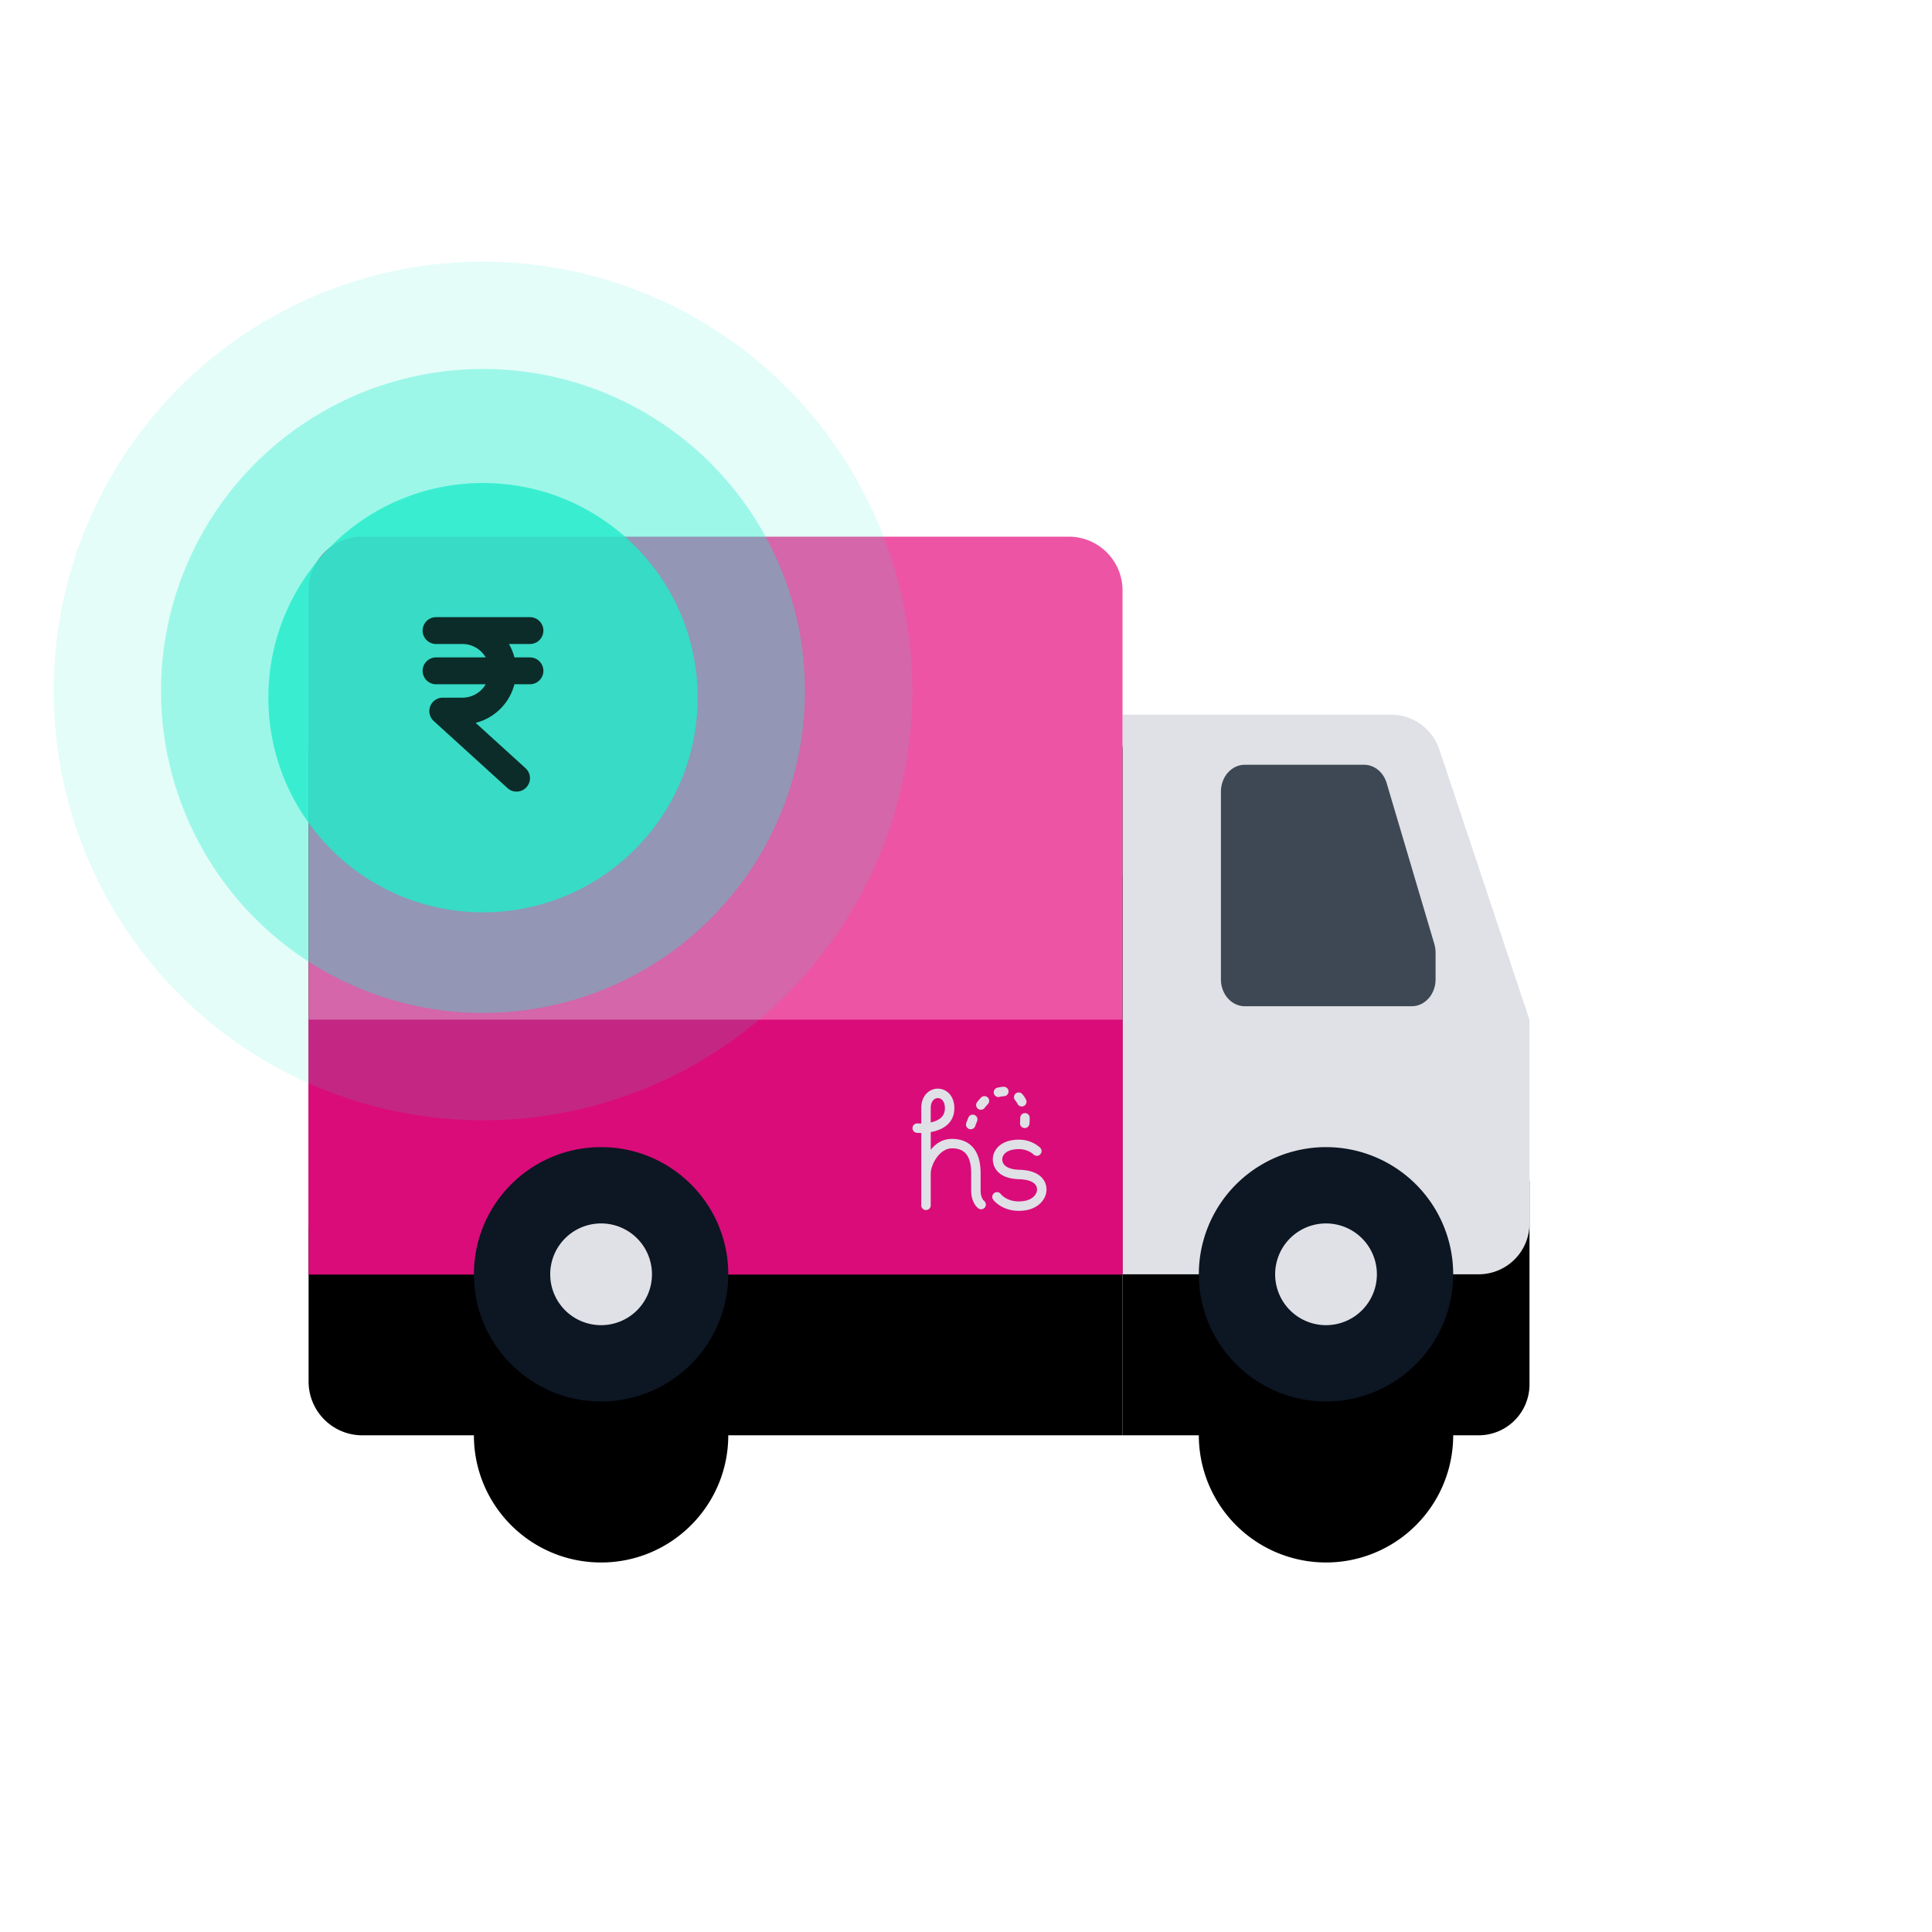 <svg xmlns="http://www.w3.org/2000/svg" xmlns:xlink="http://www.w3.org/1999/xlink" width="144" height="144" viewBox="0 0 144 144">
    <defs>
        <path id="b" d="M87.208 54.98H60.667V13.27h20.018c1.63 0 3.08 1.045 3.596 2.594L91 36.021v15.166a3.79 3.79 0 0 1-3.792 3.792"/>
        <filter id="a" width="297.8%" height="243.9%" x="-98.9%" y="-43.2%" filterUnits="objectBoundingBox">
            <feOffset dy="12" in="SourceAlpha" result="shadowOffsetOuter1"/>
            <feGaussianBlur in="shadowOffsetOuter1" result="shadowBlurOuter1" stdDeviation="8"/>
            <feColorMatrix in="shadowBlurOuter1" values="0 0 0 0 0 0 0 0 0 0 0 0 0 0 0 0 0 0 0.24 0"/>
        </filter>
        <path id="d" d="M0 3.998A3.995 3.995 0 0 1 4.004 0h52.659a4.006 4.006 0 0 1 4.004 3.998V54.98H4.004A4.006 4.006 0 0 1 0 50.981V3.998z"/>
        <filter id="c" width="198.9%" height="209.1%" x="-49.5%" y="-32.7%" filterUnits="objectBoundingBox">
            <feOffset dy="12" in="SourceAlpha" result="shadowOffsetOuter1"/>
            <feGaussianBlur in="shadowOffsetOuter1" result="shadowBlurOuter1" stdDeviation="8"/>
            <feColorMatrix in="shadowBlurOuter1" values="0 0 0 0 0 0 0 0 0 0 0 0 0 0 0 0 0 0 0.24 0"/>
        </filter>
        <path id="f" d="M85.313 54.98a9.479 9.479 0 0 1-9.48 9.478 9.479 9.479 0 0 1-9.479-9.479 9.479 9.479 0 0 1 9.48-9.479 9.479 9.479 0 0 1 9.478 9.48zm-54.032 0c0 5.234-4.245 9.478-9.479 9.478-5.234 0-9.48-4.244-9.48-9.479 0-5.234 4.246-9.479 9.48-9.479s9.48 4.245 9.48 9.48z"/>
        <filter id="e" width="182.2%" height="416.5%" x="-41.1%" y="-94.9%" filterUnits="objectBoundingBox">
            <feOffset dy="12" in="SourceAlpha" result="shadowOffsetOuter1"/>
            <feGaussianBlur in="shadowOffsetOuter1" result="shadowBlurOuter1" stdDeviation="8"/>
            <feColorMatrix in="shadowBlurOuter1" values="0 0 0 0 0 0 0 0 0 0 0 0 0 0 0 0 0 0 0.24 0"/>
        </filter>
    </defs>
    <g fill="none" fill-rule="evenodd">
        <g fill-rule="nonzero" transform="translate(23 40)">
            <use fill="#000" filter="url(#a)" xlink:href="#b"/>
            <use fill="#DFE1E6" fill-rule="evenodd" xlink:href="#b"/>
        </g>
        <path fill="#3E4855" fill-rule="nonzero" d="M105.222 75H92.778C91.796 75 91 74.104 91 73V59c0-1.104.796-2 1.778-2h8.889c.768 0 1.445.55 1.687 1.368l3.555 12c.059.204.091.418.091.632v2c0 1.104-.796 2-1.778 2"/>
        <g transform="translate(23 40)">
            <use fill="#000" filter="url(#c)" xlink:href="#d"/>
            <use fill="#ED54A4" xlink:href="#d"/>
        </g>
        <path fill="#DA0C79" fill-rule="nonzero" d="M23 76h60.667v19H23z"/>
        <path fill="#DFE1E6" d="M74.414 81.768a.353.353 0 0 1-.091-.692c.156-.042.317-.067.478-.076a.352.352 0 1 1 .036.704 1.59 1.59 0 0 0-.332.052.353.353 0 0 1-.091.012m1.742.703a.352.352 0 0 1-.317-.197c-.049-.1-.107-.189-.173-.263a.352.352 0 0 1 .526-.468c.109.121.203.263.28.42a.352.352 0 0 1-.316.508m-3.049.244a.352.352 0 0 1-.28-.566 3.73 3.73 0 0 1 .297-.344.352.352 0 0 1 .503.493 3.02 3.02 0 0 0-.24.279.352.352 0 0 1-.28.138m3.272 1.365l-.03-.001a.352.352 0 0 1-.322-.38 4.52 4.52 0 0 0 .016-.364v-.018a.352.352 0 0 1 .704 0v.018c0 .136-.006.277-.018.422a.352.352 0 0 1-.35.323m-4.026.089a.352.352 0 0 1-.332-.47c.05-.14.102-.275.156-.403a.352.352 0 1 1 .65.274c-.05.117-.097.239-.142.364a.352.352 0 0 1-.332.235zm3.578 6.08c-1.283 0-1.88-.8-1.905-.834a.352.352 0 0 1 .57-.415c.015.02.425.545 1.335.545 1.247 0 1.354-.775 1.355-.783l.005-.032c0-.005.04-.236-.126-.441-.196-.242-.614-.38-1.207-.397-.776-.023-1.337-.241-1.665-.648a1.329 1.329 0 0 1-.283-1.006c.01-.084.063-.382.31-.674.238-.282.715-.62 1.63-.62.993 0 1.567.59 1.59.616a.352.352 0 0 1-.507.488c-.02-.02-.406-.398-1.083-.398-1.172 0-1.239.658-1.24.664 0 .016 0 .02-.004.036 0 .005-.035.248.141.46.193.23.585.361 1.132.377.828.025 1.416.252 1.747.675.334.427.277.888.258.997-.066.489-.574 1.39-2.053 1.39zm-6.913-.058a.352.352 0 0 1-.352-.353v-.722c.001-1.064.003-3.097.002-4.672a3.624 3.624 0 0 1-.346-.01.352.352 0 0 1 .06-.701c.07.005.17.01.286.007l-.002-1.142c-.003-.583.236-1.056.654-1.3a1.155 1.155 0 0 1 1.155-.003c.417.24.657.714.657 1.301 0 .502-.174.916-.517 1.23-.347.319-.818.476-1.242.552v1.324c.413-.536.954-.816 1.587-.816.795 0 2.13.333 2.13 2.564v1.346c0 .137.052.537.263.713a.352.352 0 1 1-.45.542c-.5-.416-.518-1.169-.519-1.253V87.45c0-1.268-.452-1.86-1.424-1.86-.94 0-1.588 1.21-1.588 1.889l-.001 1.638v.722a.352.352 0 0 1-.353.352zm.884-8.345a.451.451 0 0 0-.227.062c-.195.113-.306.363-.305.687l.002 1.065c.287-.064.57-.173.768-.354.193-.178.287-.41.287-.71 0-.328-.11-.58-.304-.69a.443.443 0 0 0-.221-.06z"/>
        <g fill-rule="nonzero" transform="translate(23 40)">
            <use fill="#000" filter="url(#e)" xlink:href="#f"/>
            <use fill="#0D1623" fill-rule="evenodd" xlink:href="#f"/>
        </g>
        <path fill="#DFE1E6" fill-rule="nonzero" d="M102.625 94.98a3.79 3.79 0 0 1-3.792 3.79 3.79 3.79 0 0 1-3.791-3.79 3.79 3.79 0 0 1 3.791-3.792 3.79 3.79 0 0 1 3.792 3.791zm-54.031 0a3.79 3.79 0 0 1-3.792 3.79 3.79 3.79 0 0 1-3.792-3.79 3.79 3.79 0 0 1 3.792-3.792 3.79 3.79 0 0 1 3.792 3.791z"/>
        <g transform="translate(4 19)">
            <circle cx="32" cy="32.5" r="32" fill="#21ECCA" opacity=".12"/>
            <circle cx="32" cy="32.5" r="24" fill="#21ECCA" opacity=".36"/>
            <circle cx="32" cy="33" r="16" fill="#21ECCA" opacity=".8"/>
            <g stroke="#000" stroke-linecap="round" stroke-linejoin="round" stroke-width="2" opacity=".8">
                <path d="M29 34l5.5 5M28.5 31h7M29 34h1.469a3 3 0 1 0 0-6H29M28.5 28h7"/>
            </g>
        </g>
    </g>
</svg>
